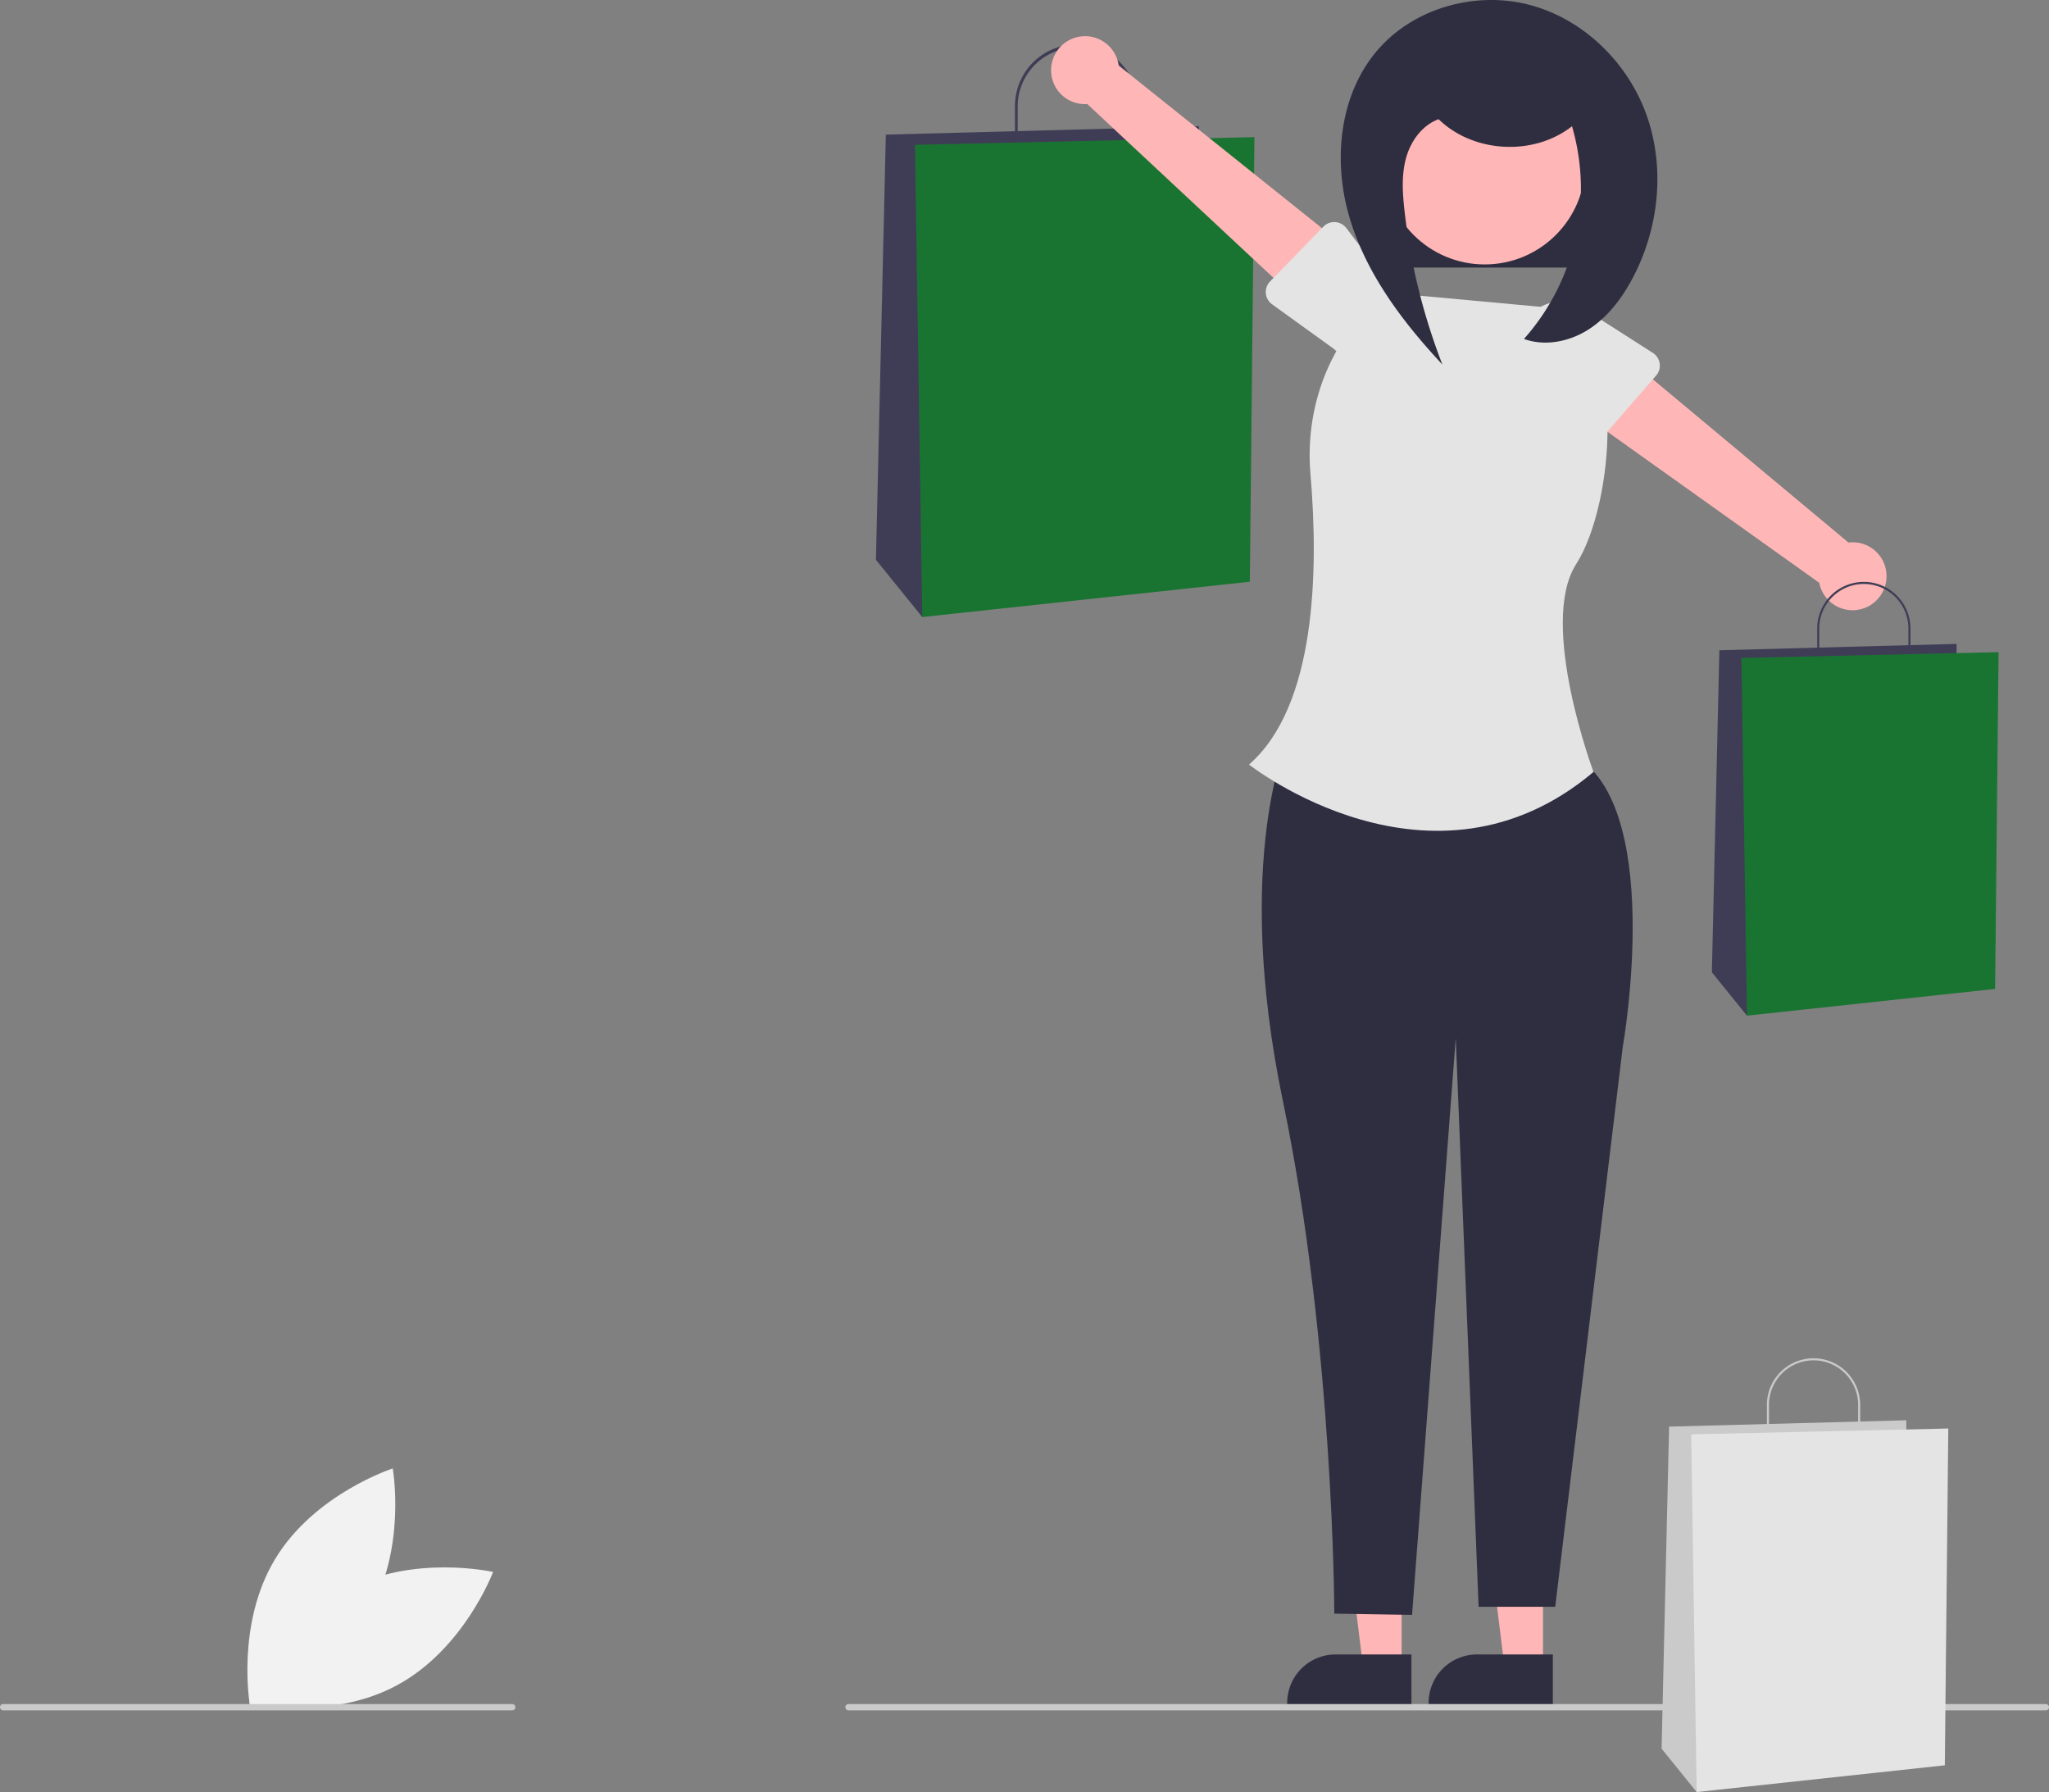 <svg xmlns="http://www.w3.org/2000/svg" data-name="Layer 1" width="652" height="570.125" viewBox="0 0 652 570.125" xmlns:xlink="http://www.w3.org/1999/xlink"><rect x="0" y="0" width="652" height="570.125" fill="#808080" stroke="none"/><path d="M383.955,670.805c-21.42,11.55-30.615,36.063-30.615,36.063s25.533,5.787,46.953-5.763,30.615-36.063,30.615-36.063S405.375,659.255,383.955,670.805Z" transform="translate(-274 -164.937)" fill="#f2f2f2"/><path d="M391.002,678.744c-12.545,20.852-37.464,28.883-37.464,28.883s-4.579-25.777,7.967-46.63,37.464-28.883,37.464-28.883S403.548,657.892,391.002,678.744Z" transform="translate(-274 -164.937)" fill="#f2f2f2"/><rect x="437.445" y="40.125" width="76" height="45" fill="#2f2e41"/><path d="M636.152,212.319h-39.184V198.655a19.592,19.592,0,0,1,39.184,0Zm-38.317-.868h37.449V198.655a18.725,18.725,0,0,0-37.449,0Z" transform="translate(-274 -164.937)" fill="#3f3d56"/><polygon points="381.527 45.502 381.527 40.162 281.877 42.832 278.723 178.092 293.471 196.31 381.527 45.502" fill="#3f3d56"/><polygon points="399.167 43.622 291.158 46.08 293.471 196.31 397.705 185.075 399.167 43.622" fill="#1a7431"/><polygon points="490.997 530.355 478.737 530.355 472.905 483.067 490.999 483.067 490.997 530.355" fill="#ffb6b6"/><path d="M768.123,707.176l-39.531-.001v-.5A15.387,15.387,0,0,1,743.979,691.289h.001l24.144.001Z" transform="translate(-274 -164.937)" fill="#2f2e41"/><polygon points="445.997 530.355 433.737 530.355 427.905 483.067 445.999 483.067 445.997 530.355" fill="#ffb6b6"/><path d="M723.123,707.176l-39.531-.001v-.5A15.387,15.387,0,0,1,698.979,691.289h.001l24.144.001Z" transform="translate(-274 -164.937)" fill="#2f2e41"/><path d="M683.992,399.196s-17.912,38.575-1.73,116.22,16.316,162.888,16.316,162.888l24.744.403,13.9-183.52L744.5,676.118h24.378l21.485-178.069s14.138-79.513-17.39-93.75Z" transform="translate(-274 -164.937)" fill="#2f2e41"/><path d="M769.733,263.063,715.555,258.068l0,0c-16.99,12.384-26.525,34.625-24.568,57.574,2.654,31.115,1.756,73.934-19.542,92.536,0,0,58.049,45.816,109.615,2.35,0,0-17.633-47.238-5.527-66.102S792.007,272.563,769.733,263.063Z" transform="translate(-274 -164.937)" fill="#e4e4e4"/><path d="M608.527,186.179a10.743,10.743,0,0,0,11.44,11.852L691.5,264.789l12.821-19.53-74.346-59.48a10.801,10.801,0,0,0-21.448.399Z" transform="translate(-274 -164.937)" fill="#ffb6b6"/><path d="M678.142,254.476l16.97-17.432a4.817,4.817,0,0,1,7.281.438l14.712,19.283a13.377,13.377,0,0,1-18.719,19.116l-19.611-14.138a4.817,4.817,0,0,1-.633-7.266Z" transform="translate(-274 -164.937)" fill="#e4e4e4"/><path d="M874.284,348.749a10.743,10.743,0,0,0-12.081-11.199l-75.132-62.68-11.716,20.212,77.536,55.257a10.801,10.801,0,0,0,21.392-1.59Z" transform="translate(-274 -164.937)" fill="#ffb6b6"/><path d="M800.982,284.425l-15.975,18.348a4.817,4.817,0,0,1-7.294-.033l-15.761-18.435a13.377,13.377,0,0,1,17.628-20.126l20.366,13.027a4.817,4.817,0,0,1,1.036,7.22Z" transform="translate(-274 -164.937)" fill="#e4e4e4"/><path d="M881.918,375.253H852.237v-10.35a14.84,14.84,0,0,1,29.681,0Zm-29.024-.657h28.367V364.903a14.183,14.183,0,0,0-28.367,0Z" transform="translate(-274 -164.937)" fill="#3f3d56"/><polygon points="622.594 208.892 622.594 204.847 547.112 206.87 544.723 309.325 555.894 323.125 622.594 208.892" fill="#3f3d56"/><polygon points="635.956 207.468 554.142 209.33 555.894 323.125 634.849 314.615 635.956 207.468" fill="#1a7431"/><circle cx="472.445" cy="52.125" r="32" fill="#ffb6b6"/><path d="M731.712,202.801c11.07,10.848,30.334,11.888,42.507,2.294a71.784,71.784,0,0,1-15.288,67.676c6.772,2.447,14.567.837,20.62-3.063s10.535-9.854,13.918-16.21c8.374-15.735,10.47-34.947,4.546-51.758s-20.117-30.75-37.36-35.264-37.014,1.062-48.534,14.663c-12.046,14.222-13.998,35.061-8.719,52.936s16.858,33.226,29.579,46.847A195.465,195.465,0,0,1,720.926,232.021c-.647-5.737-1.025-11.651.595-17.193s5.61-10.703,11.17-12.26" transform="translate(-274 -164.937)" fill="#2f2e41"/><path d="M925,709.063H544a1,1,0,0,1,0-2H925a1,1,0,0,1,0,2Z" transform="translate(-274 -164.937)" fill="#cacaca"/><path d="M437,709.063H275a1,1,0,0,1,0-2H437a1,1,0,0,1,0,2Z" transform="translate(-274 -164.937)" fill="#cacaca"/><path d="M865.918,622.253H836.237v-10.35a14.84,14.84,0,0,1,29.681,0Zm-29.024-.657h28.367V611.903a14.183,14.183,0,0,0-28.367,0Z" transform="translate(-274 -164.937)" fill="#cacaca"/><polygon points="606.594 455.892 606.594 451.847 531.112 453.87 528.723 556.325 539.894 570.125 606.594 455.892" fill="#cacaca"/><polygon points="619.956 454.468 538.142 456.33 539.894 570.125 618.849 561.615 619.956 454.468" fill="#e4e4e4"/></svg>